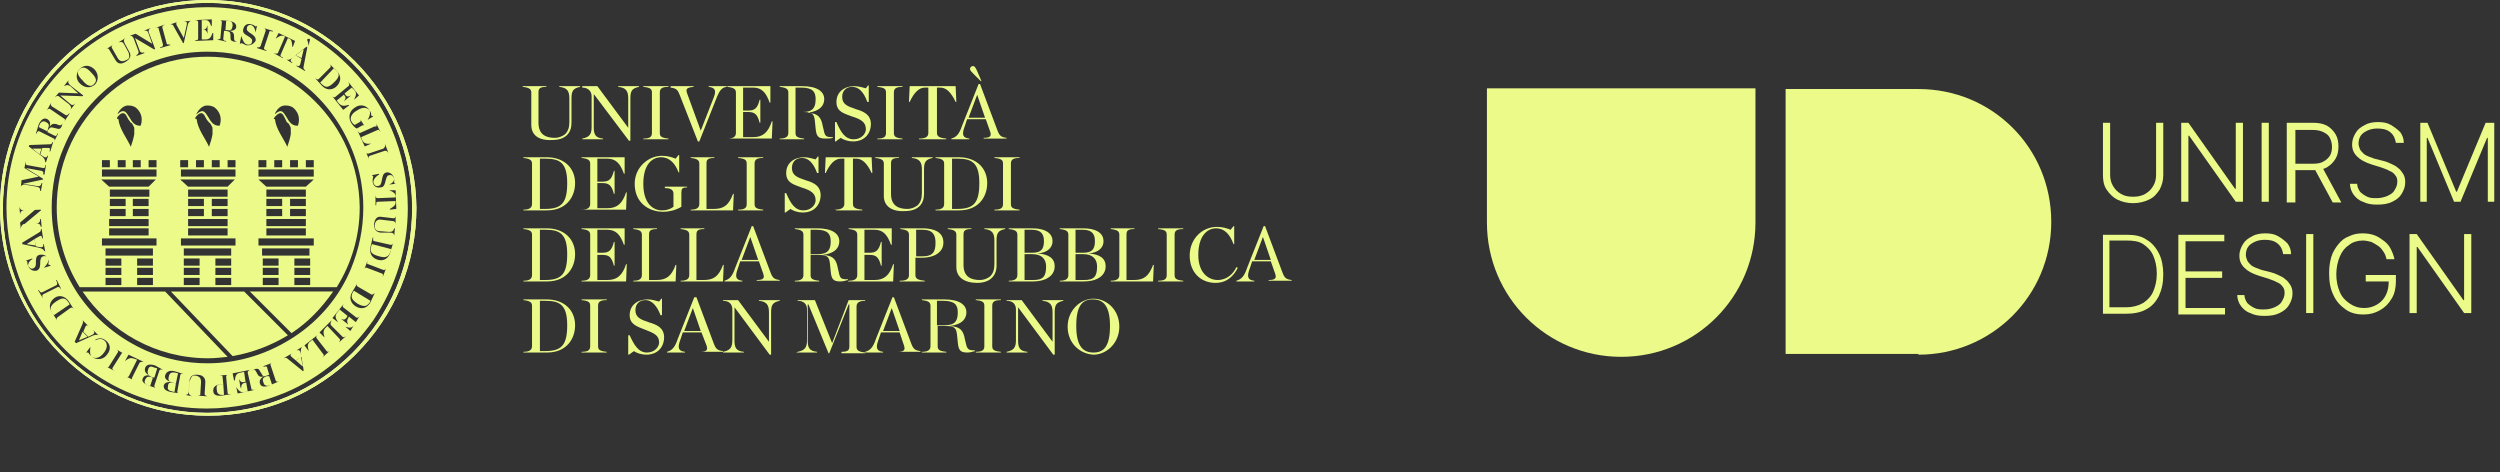 <?xml version="1.0" encoding="utf-8"?>
<!-- Generator: Adobe Illustrator 24.0.0, SVG Export Plug-In . SVG Version: 6.00 Build 0)  -->
<svg version="1.1" id="Layer_1" xmlns="http://www.w3.org/2000/svg" xmlns:xlink="http://www.w3.org/1999/xlink" x="0px" y="0px" viewBox="0 0 348.2 65.8" style="enable-background:new 0 0 348.2 65.8;" xml:space="preserve">
	<rect x="0" y="0" width="348.2" height="65.8" fill="#333333" stroke="none"/>
	<style type="text/css">
		.st0 {
			fill: #ecfa89;
		}

		.st1 {
			fill: none;
		}

		.st2 {
			fill: #FFFFFF;
		}

	</style>
	<g>
		<path class="st0" d="M20.2,52.9c-0.1,0.3-0.1,0.6,0.4,0.8l0.3,0.1l0.4-1.2L21,52.5C20.6,52.4,20.4,52.5,20.2,52.9" />
		<path class="st0" d="M30.8,53.5c-0.6,0-0.7,0.3-0.6,0.8c0,0.4,0.2,0.7,0.7,0.7l0.3,0l-0.1-1.5L30.8,53.5z" />
		<rect class="st1" width="194.4" height="65.8" />
		<polygon class="st0" points="11,47.4 11,47.4 12.2,46.9 11.5,46.2 	" />
		<path class="st0" d="M23.4,53.8c-0.1,0.3,0,0.6,0.5,0.7l0.4,0.1l0.2-1.2l-0.4-0.1C23.6,53.2,23.4,53.4,23.4,53.8" />
		<path class="st0" d="M7.8,42c-0.9,0.6-0.9,1.1-0.5,1.7l0.2,0.2l2.2-1.5l-0.1-0.2C9.1,41.4,8.7,41.4,7.8,42" />
		<path class="st0" d="M23.5,52.5c-0.1,0.4,0,0.7,0.6,0.8l0.4,0.1l0.3-1.4l-0.4-0.1C23.8,51.8,23.6,52,23.5,52.5" />
		<path class="st0" d="M20.6,51.6c-0.1,0.3,0,0.7,0.5,0.9l0.4,0.1l0.4-1.3l-0.4-0.1C20.9,50.9,20.7,51.1,20.6,51.6" />
		<path class="st0" d="M32.4,3.6c0-0.4-0.1-0.7-0.6-0.7l-0.3,0l-0.1,1.3l0.3,0C32.2,4.3,32.3,4.1,32.4,3.6" />
		<path class="st0" d="M13.1,11.7c0.4-0.4,0.4-0.8-0.4-1.6c-0.7-0.8-1.2-0.8-1.6-0.5c-0.4,0.4-0.4,0.8,0.4,1.6
		C12.2,12.1,12.8,12.1,13.1,11.7" />
		<rect class="st1" width="194.4" height="65.8" />
		<polygon class="st0" points="3.7,34 3.7,34 5,34.2 4.8,33.3 	" />
		<polygon class="st0" points="42.3,6.9 42.2,6.9 41.2,7.7 42,8.1 	" />
		<polygon class="st0" points="4.5,20.7 4.5,20.7 5.5,21.5 5.8,20.7 	" />
		<path class="st0" d="M6.7,17.9c0.2-0.5,0.1-0.7-0.3-0.9c-0.3-0.2-0.7-0.1-0.9,0.4l-0.1,0.3l1.2,0.6L6.7,17.9z" />
		<path class="st0" d="M46.6,11.4c0.8-0.8,0.7-1.2,0.1-1.7l-0.2-0.2l-1.9,2l0.2,0.2C45.4,12.3,45.8,12.2,46.6,11.4" />
		<path class="st0" d="M51.7,34.3c-0.2,0.8,0,1.1,1.1,1.4c1,0.3,1.4,0,1.6-0.7l0.1-0.3L51.8,34L51.7,34.3z" />
		<path class="st0" d="M49.2,40.6c-0.4,0.7-0.3,1.1,0.6,1.7c0.9,0.5,1.3,0.4,1.7-0.2l0.1-0.2l-2.3-1.4L49.2,40.6z" />
		<path class="st0" d="M37.1,52.4c-0.5,0.2-0.6,0.4-0.4,0.9c0.1,0.4,0.4,0.5,0.9,0.4l0.3-0.1l-0.4-1.2L37.1,52.4z" />
		<rect class="st1" width="194.4" height="65.8" />
		<polygon class="st0" points="41.2,50.2 42.1,51 42.2,51 41.9,49.7 	" />
		<path class="st0" d="M55.1,31.3L55.1,31.3c0-0.4-0.1-0.4-0.3-0.5l-1.7-0.2c-0.6-0.1-0.9,0.3-0.9,0.8c0,0.2,0,0.4,0.1,0.5
		c0.1,0.2,0.3,0.3,0.6,0.3l1.3,0.1c0.4,0,0.6-0.1,0.7-0.5H55l-0.1,1.1h0c0-0.4-0.2-0.5-0.6-0.5L53,32.4c-0.6-0.1-0.9-0.4-0.9-1.2
		c0.1-0.7,0.4-1.1,1-1l1.7,0.2c0.2,0,0.3-0.1,0.3-0.4l0,0L55.1,31.3z M54.4,35c-0.2,1-1,1.4-1.7,1.2c-0.8-0.2-1.3-0.8-1.1-1.8
		l0.3-1.3l0.1,0c-0.1,0.4,0,0.5,0.2,0.5l2.2,0.5c0.2,0,0.3,0,0.4-0.4l0,0L54.4,35z M53.3,38.6L53.3,38.6c0.1-0.4,0-0.5-0.1-0.5
		l-2.1-0.8c-0.2-0.1-0.3,0-0.4,0.3l0,0l0.5-1.3l0,0c-0.1,0.4-0.1,0.5,0.1,0.5l2.1,0.8c0.2,0,0.3,0,0.4-0.3l0,0L53.3,38.6z
		 M51.6,42.1c-0.5,0.9-1.3,1-2,0.6c-0.7-0.4-1.1-1.2-0.5-2.1l0.7-1.2l0,0c-0.2,0.3-0.1,0.4,0,0.5l1.9,1.1c0.1,0.1,0.3,0,0.5-0.2l0,0
		L51.6,42.1z M48.8,46.1l-0.7-0.6l0,0c0.6,0.2,0.9,0.2,1.2-0.2l0.3-0.4l-1-0.8l-0.1,0.2c-0.2,0.3-0.2,0.5,0,0.9l0,0l-1-0.8l0,0
		c0.4,0.2,0.6,0.1,0.8-0.2l0.1-0.2l-1.1-0.9l-0.3,0.4c-0.4,0.5-0.3,0.8,0.1,1.4l0,0l-0.8-0.6l1.6-2l0,0c-0.2,0.3-0.2,0.4-0.1,0.5
		l1.8,1.4c0.1,0.1,0.3,0.1,0.5-0.2l0,0L48.8,46.1z M47.2,47.7L47.2,47.7c0.2-0.3,0.2-0.4,0.1-0.5l-1.7-1.8l-0.2,0.2
		c-0.4,0.4-0.4,0.7-0.2,1.4l0,0l-0.7-0.7l1.7-1.7l0,0C46,45,46,45.1,46.1,45.3l1.6,1.6c0.1,0.1,0.2,0.1,0.5-0.1l0,0L47.2,47.7z
		 M44.9,49.8L44.9,49.8c0.3-0.3,0.2-0.4,0.1-0.5l-1.5-2l-0.2,0.2c-0.5,0.3-0.5,0.7-0.3,1.4l0,0l-0.6-0.8l1.9-1.5l0,0
		c-0.3,0.2-0.3,0.4-0.2,0.5l1.4,1.8c0.1,0.1,0.2,0.2,0.5-0.1l0,0L44.9,49.8z M42.2,51.7L40.1,50c-0.2-0.2-0.3-0.2-0.6-0.1l0,0
		l1.2-0.7l0,0c-0.3,0.2-0.3,0.3-0.1,0.5l0.6,0.5l0.8-0.5l-0.1-0.4c-0.1-0.5-0.2-0.6-0.6-0.5l0,0l0.8-0.5l0,0
		c-0.2,0.2-0.2,0.4-0.2,0.9l0.4,2.4L42.2,51.7z M37.5,53.7c-0.8,0.3-1.2,0.1-1.3-0.3c-0.1-0.3,0-0.7,0.6-1v0c-0.6,0.2-0.8,0-1-0.4
		l-0.1-0.2c-0.2-0.3-0.2-0.4-0.6-0.2l0,0c0.1-0.1,0.3-0.1,0.4-0.2c0.4-0.1,0.6,0,0.7,0.3l0.2,0.3c0.2,0.4,0.3,0.5,0.8,0.3l0.3-0.1
		l-0.3-1c0-0.2-0.2-0.2-0.5-0.1l0-0.1l1.3-0.5l0,0c-0.3,0.1-0.4,0.2-0.3,0.4l0.7,2.1c0.1,0.2,0.2,0.2,0.5,0.1l0,0L37.5,53.7z
		 M33.1,54.8l-0.2-0.9l0,0c0.3,0.5,0.6,0.8,1.1,0.7l0.5-0.1l-0.2-1.2l-0.2,0c-0.3,0.1-0.5,0.2-0.5,0.7l-0.1,0l-0.2-1.2l0,0
		c0.2,0.4,0.4,0.5,0.7,0.4l0.2,0L34,51.8l-0.5,0.1c-0.6,0.1-0.7,0.4-0.8,1.1l-0.1,0l-0.2-1l2.5-0.5l0,0c-0.3,0.1-0.4,0.2-0.4,0.4
		l0.5,2.2c0,0.2,0.1,0.2,0.5,0.2l0,0L33.1,54.8z M30.9,55.1c-0.9,0.1-1.2-0.2-1.2-0.7c0-0.4,0.2-0.8,1.1-0.9l0.3,0L31,52.5
		c0-0.2-0.1-0.2-0.5-0.2l0,0l1.4-0.1v0c-0.4,0-0.4,0.1-0.4,0.3l0.2,2.2c0,0.2,0.1,0.2,0.5,0.2v0L30.9,55.1z M20.5,48.9
		c-3.9-1.7-7.2-4.4-9.6-7.9c-2.3-3.5-3.7-7.6-3.7-12.1c0-3,0.6-5.9,1.7-8.4c1.6-3.9,4.4-7.2,7.9-9.6s7.6-3.7,12.1-3.7
		c3,0,5.8,0.6,8.5,1.7c3.9,1.6,7.2,4.4,9.5,7.9s3.7,7.6,3.7,12.1c0,3-0.6,5.8-1.7,8.5c-1.6,3.9-4.4,7.2-7.9,9.5
		c-3.5,2.3-7.6,3.7-12.1,3.7C25.9,50.6,23.1,50,20.5,48.9 M28.9,55.2l-1.4-0.1v0c0.4,0,0.4-0.1,0.4-0.2l0.1-1.7
		c0-0.6-0.3-0.8-0.8-0.9c-0.2,0-0.4,0-0.5,0.2c-0.1,0.1-0.2,0.3-0.3,0.7l-0.1,1.3c0,0.4,0.1,0.6,0.5,0.7v0L25.8,55v0
		c0.4,0,0.5-0.2,0.5-0.6l0.1-1.3c0-0.6,0.4-1,1.1-0.9c0.7,0,1.1,0.4,1.1,1l-0.1,1.7C28.5,55,28.6,55.1,28.9,55.2L28.9,55.2z
		 M25.6,52.1c-0.4-0.1-0.5,0-0.5,0.2l-0.4,2.2c0,0.2,0,0.3,0.4,0.3l0,0l-1.3-0.2c-0.9-0.2-1-0.5-1-0.9c0.1-0.3,0.3-0.5,1-0.5v0
		c-0.6-0.2-0.9-0.5-0.8-0.9c0.1-0.4,0.5-0.8,1.3-0.6L25.6,52.1L25.6,52.1z M22.7,51.5c-0.3-0.1-0.5,0-0.5,0.1l-0.7,2.1
		c0,0.2,0,0.3,0.4,0.4l0,0l-1.2-0.4c-0.8-0.3-1-0.7-0.8-1c0.1-0.3,0.4-0.5,1-0.4v0c-0.6-0.2-0.8-0.6-0.7-1s0.5-0.7,1.4-0.4
		L22.7,51.5L22.7,51.5z M19.4,50.6l-1,2c-0.1,0.2,0,0.3,0.3,0.4l0,0l-1.2-0.6l0,0c0.3,0.2,0.4,0.1,0.5-0.1l1.1-2.2L18.8,50
		c-0.5-0.2-0.8-0.2-1.4,0.3l0,0l0.5-0.9l2.1,1l0,0C19.6,50.4,19.5,50.4,19.4,50.6 M16.9,49.3l-1.2,1.9c-0.1,0.1-0.1,0.3,0.3,0.5l0,0
		L14.7,51l0,0c0.3,0.2,0.4,0.2,0.5,0l1.2-1.9c0.1-0.1,0.1-0.3-0.3-0.5l0,0l1.2,0.7l0,0C17.1,49.1,17,49.1,16.9,49.3 M12.8,49.7
		c-0.2-0.2-0.4-0.4-0.5-0.6l-0.3,0l0,0l0.6-0.8l0,0C12.5,49,12.5,49.4,12.8,49.7c0.5,0.3,1.1,0.2,1.7-0.6c0.6-0.8,0.4-1.4,0-1.7
		c-0.4-0.3-0.8-0.2-1.2,0l0-0.1c0.4-0.2,0.9-0.3,1.4,0.1c0.7,0.5,0.8,1.3,0.2,2C14.4,50.1,13.5,50.2,12.8,49.7 M10.4,47.6l1.1-2.5
		c0.1-0.3,0.1-0.4-0.1-0.6l0,0l1,1l0,0c-0.3-0.3-0.4-0.2-0.5,0l-0.3,0.7l0.7,0.7l0.4-0.2c0.5-0.2,0.5-0.4,0.3-0.7l0,0l0.7,0.7l0,0
		c-0.2-0.1-0.5-0.1-0.9,0.1l-2.2,1L10.4,47.6z M10.3,43.1c-0.2-0.3-0.3-0.3-0.5-0.2L8,44.2c-0.1,0.1-0.2,0.2,0,0.5l0,0l-0.7-1.1
		c-0.6-0.8-0.4-1.6,0.3-2.1C8.1,41.1,9,41.1,9.6,42L10.3,43.1L10.3,43.1z M6,41.6L6,41.6l-0.7-1.2l0.1,0c0.2,0.3,0.3,0.4,0.5,0.3
		l2-1C8,39.5,8,39.4,7.8,39l0.1,0l0.6,1.2l-0.1,0C8.3,40,8.2,39.9,8,40l-2,1C5.9,41.1,5.8,41.2,6,41.6 M3.9,37
		c-0.1-0.2-0.1-0.5-0.1-0.6l-0.2-0.1l0,0l0.9-0.3l0,0.1C4.1,36.3,3.9,36.7,3.9,37c0.2,0.3,0.4,0.5,0.7,0.4C5,37.2,5,37,5,36.5
		c0-0.4,0-0.9,0.5-1c0.4-0.1,1,0,1.2,0.6c0.1,0.2,0.1,0.5,0,0.7L7.1,37l0,0l-1,0.3l0,0c0.4-0.4,0.7-0.8,0.6-1.2
		c-0.1-0.4-0.4-0.5-0.7-0.4c-0.3,0.1-0.4,0.4-0.4,0.9c0,0.4,0,0.9-0.5,1.1C4.5,37.8,4.1,37.5,3.9,37 M3.1,34l0-0.2l2.3-1.4
		c0.3-0.2,0.3-0.2,0.3-0.5l0.1,0L6,33.2l-0.1,0c-0.1-0.4-0.2-0.4-0.4-0.3l-0.7,0.4l0.2,1l0.4,0.1c0.5,0.1,0.7,0,0.6-0.4l0.1,0l0.2,1
		l-0.1,0c-0.1-0.2-0.3-0.4-0.8-0.5L3.1,34z M2.9,31.9L2.9,31.9L2.8,31l2.1-1.8l0,0l-1.5,0.1c-0.4,0-0.6,0.2-0.6,0.6h0l-0.1-1.1h0
		c0.1,0.4,0.3,0.5,0.7,0.5l2.3-0.1l0,0.1l-2.4,2v0L5,31.1c0.4,0,0.6-0.1,0.6-0.6h0.1l0.1,1.1H5.7c-0.1-0.4-0.3-0.5-0.7-0.5l-1.7,0.1
		C3.1,31.3,2.9,31.5,2.9,31.9 M3,25.1l2.4-0.5v0l-2-1.2l0.2-0.9l0,0c0,0.4,0,0.5,0.2,0.5l2.2,0.4c0.2,0,0.3,0,0.3-0.4l0.1,0
		l-0.2,1.3H6c0.1-0.4,0-0.4-0.2-0.5l-2.2-0.4l0,0L6,24.9l0,0.1l-2.8,0.6v0l1.9,0.3c0.4,0.1,0.6,0,0.7-0.4l0.1,0l-0.2,1.1l-0.1,0
		c0-0.4-0.1-0.5-0.5-0.6l-1.7-0.3c-0.2,0-0.5,0.1-0.5,0.4l0,0L3,25.1z M4.1,20.2l2.7-0.1c0.3,0,0.4,0,0.5-0.3l0.1,0l-0.4,1.3l-0.1,0
		c0.1-0.4,0.1-0.5-0.2-0.5H5.9l-0.3,0.9l0.3,0.2c0.4,0.3,0.6,0.3,0.7,0l0.1,0l-0.3,0.9l-0.1,0c0-0.3-0.1-0.5-0.4-0.8L4,20.4
		L4.1,20.2z M5.4,17.3c0.4-0.8,0.8-0.9,1.2-0.7c0.3,0.2,0.5,0.5,0.3,1.1l0,0c0.3-0.5,0.6-0.5,1-0.4l0.2,0.1c0.4,0.1,0.4,0.1,0.6-0.2
		l0,0c0,0.1-0.1,0.3-0.1,0.4c-0.2,0.4-0.4,0.4-0.7,0.3l-0.4-0.1c-0.4-0.1-0.5-0.1-0.8,0.3l-0.1,0.3l1,0.5c0.2,0.1,0.3,0,0.4-0.3
		l0.1,0l-0.6,1.2l0,0c0.2-0.3,0.1-0.5,0-0.5l-2-1c-0.2-0.1-0.3,0-0.4,0.3l-0.1,0L5.4,17.3z M7.2,14.2L7.2,14.2
		c-0.2,0.3-0.1,0.5,0,0.6L9.1,16c0.1,0.1,0.3,0.1,0.5-0.2l0.1,0l-0.8,1.2l0,0c0.2-0.3,0.2-0.4,0-0.5L7,15.2
		c-0.1-0.1-0.3-0.1-0.5,0.2l0,0L7.2,14.2z M8.2,12.9l2.7,0.1l0,0L9.8,12c-0.3-0.2-0.5-0.2-0.9,0l0,0l0.7-0.9l0,0
		c-0.2,0.3-0.1,0.5,0.2,0.8l1.8,1.4l-0.1,0.1l-3.1-0.1l0,0l1.3,1.1c0.3,0.3,0.5,0.3,0.8,0l0,0l-0.7,0.9l0,0c0.2-0.3,0.1-0.5-0.2-0.8
		l-1.3-1c-0.2-0.2-0.4-0.2-0.7,0.1l0,0L8.2,12.9z M11.1,9.6C11.7,9,12.5,9,13.2,9.7c0.6,0.7,0.5,1.6,0,2.1c-0.6,0.5-1.4,0.5-2.1-0.2
		C10.5,11,10.6,10.1,11.1,9.6 M15.8,6.2L15.8,6.2c-0.3,0.2-0.3,0.3-0.2,0.5l0.8,1.4c0.3,0.5,0.7,0.5,1.1,0.3C17.8,8.3,17.9,8.2,18,8
		c0-0.2,0-0.4-0.1-0.7l-0.6-1.1c-0.2-0.4-0.4-0.4-0.8-0.3l0,0l1-0.6l0,0c-0.3,0.2-0.3,0.4-0.1,0.8l0.6,1.1c0.3,0.5,0.2,1-0.5,1.4
		c-0.6,0.4-1.1,0.3-1.4-0.2l-0.9-1.5c-0.1-0.2-0.2-0.2-0.5,0l0,0L15.8,6.2z M18.9,4.7l2.3,1.4l0,0l-0.5-1.4
		c-0.1-0.4-0.3-0.5-0.7-0.4l0,0L21,3.9l0,0c-0.3,0.2-0.4,0.4-0.2,0.8l0.8,2.1l-0.1,0.1l-2.7-1.6l0,0l0.6,1.6
		c0.1,0.4,0.3,0.5,0.7,0.4l0,0.1l-1.1,0.4l0-0.1c0.3-0.2,0.4-0.4,0.2-0.8l-0.6-1.6c-0.1-0.2-0.3-0.4-0.6-0.3l0,0L18.9,4.7z M23,3.4
		L23,3.4c-0.4,0.2-0.4,0.3-0.4,0.4l0.6,2.2c0,0.2,0.1,0.2,0.5,0.2l0,0.1l-1.4,0.4l0-0.1c0.4-0.1,0.4-0.2,0.4-0.4l-0.6-2.2
		c0-0.2-0.2-0.2-0.5-0.1l0,0L23,3.4z M24.9,3L24.9,3c-0.4,0.1-0.4,0.2-0.3,0.5l1,1.8h0L26,3.5c0.1-0.4,0-0.5-0.4-0.5l0,0l1-0.1l0,0
		c-0.3,0.1-0.4,0.3-0.5,0.8l-0.5,2.3l-0.1,0l-1.3-2.3c-0.1-0.3-0.2-0.3-0.5-0.3v0L24.9,3z M29.5,2.7l0,0.9l-0.1,0
		C29.2,3,29,2.8,28.6,2.8l-0.5,0l0,1.3l0.2,0c0.3,0,0.5-0.1,0.6-0.6h0l0,1.2h0c-0.1-0.4-0.3-0.6-0.6-0.6h-0.2l0,1.4l0.5,0
		c0.6,0,0.8-0.3,1-0.9h0.1v1l-2.5,0.1V5.6c0.4,0,0.4-0.1,0.4-0.3l0-2.2c0-0.2-0.1-0.3-0.5-0.3v0L29.5,2.7z M30.2,5.5
		c0.4,0,0.5-0.1,0.5-0.2l0.2-2.2c0-0.2-0.1-0.3-0.4-0.3v0l1.3,0.1c0.8,0.1,1.1,0.4,1.1,0.8c0,0.4-0.3,0.6-1,0.6v0
		c0.6,0.1,0.7,0.4,0.7,0.8v0.2c0,0.4,0.1,0.4,0.4,0.5v0c-0.1,0-0.3,0-0.4,0c-0.4-0.1-0.5-0.2-0.5-0.6V4.9c0-0.4-0.1-0.5-0.6-0.6
		l-0.3,0l-0.1,1.1c0,0.2,0.1,0.3,0.4,0.3l0,0.1L30.2,5.5L30.2,5.5z M33.6,5L33.6,5c0.2,0.6,0.4,1.1,0.8,1.2c0.4,0.1,0.7-0.1,0.7-0.4
		C35.2,5.5,35,5.3,34.5,5c-0.4-0.2-0.8-0.5-0.6-1C34,3.5,34.5,3.2,35,3.4c0.2,0,0.5,0.2,0.6,0.3l0.2-0.1l0,0l-0.2,0.9l0,0
		c-0.1-0.6-0.3-0.9-0.6-1c-0.3-0.1-0.6,0.1-0.6,0.4c-0.1,0.3,0.1,0.5,0.6,0.8c0.3,0.2,0.7,0.5,0.6,1C35.4,6,35,6.4,34.3,6.3
		c-0.2-0.1-0.5-0.2-0.6-0.3l-0.3,0.1l0,0L33.6,5z M36.3,6.4L37,4.3c0-0.2,0-0.3-0.3-0.4l0,0L38,4.3l0,0.1c-0.4-0.1-0.5-0.1-0.5,0.1
		l-0.7,2.1c-0.1,0.2,0,0.3,0.3,0.4l0,0.1l-1.3-0.4l0-0.1C36.1,6.6,36.2,6.6,36.3,6.4 M38.1,7.4c0.3,0.1,0.5,0.1,0.6,0l1-2.3L39.5,5
		c-0.3-0.1-0.6,0-1.1,0.4l0,0l0.4-0.8l2.3,1.1l-0.3,0.8l-0.1,0c0-0.6-0.1-1-0.4-1.1l-0.2-0.1l-1,2.3c-0.1,0.2,0,0.3,0.3,0.4l0,0.1
		L38.1,7.4L38.1,7.4z M42.8,6.6l-0.5,2.6c-0.1,0.3,0,0.4,0.2,0.6l0,0.1l-1.2-0.7l0-0.1c0.3,0.2,0.4,0.1,0.5-0.1L42,8.2l-0.8-0.5
		L40.8,8c-0.4,0.3-0.4,0.5-0.1,0.7l0,0.1l-0.8-0.5l0,0c0.3,0.1,0.5,0,0.9-0.3l1.9-1.5L42.8,6.6z M42.8,5.5c0-0.1,0.2-0.1,0.3-0.1
		c0.1,0.1,0.1,0.2,0,0.4L43,6.4l0,0l-0.1-0.5C42.8,5.7,42.8,5.6,42.8,5.5 M43.9,10.9c0.3,0.2,0.4,0.2,0.5,0.1L46,9.4
		c0.1-0.1,0.1-0.3-0.1-0.5l0,0l0.9,0.9c0.8,0.7,0.7,1.5,0.2,2.1c-0.5,0.6-1.4,0.8-2.1,0.1L43.9,10.9L43.9,10.9z M48.5,11.4l1.5,1.9
		l-0.7,0.6l0,0c0.3-0.6,0.4-0.9,0.1-1.3L49,12.2l-1,0.8l0.1,0.2c0.2,0.3,0.4,0.3,0.8,0.1l0,0l-1,0.8l0,0c0.3-0.4,0.3-0.6,0-0.9
		L48,13.1l-1.1,0.9l0.3,0.4c0.4,0.4,0.7,0.4,1.4,0.2l0,0.1l-0.8,0.6l-1.6-2l0,0c0.2,0.3,0.4,0.3,0.5,0.2l1.7-1.4
		C48.7,11.9,48.7,11.8,48.5,11.4L48.5,11.4z M51.5,15.4c0.2,0.3,0.2,0.5,0.2,0.7l0.3,0.1l0,0l-0.8,0.5l0,0
		C51.5,16.2,51.6,15.8,51.5,15.4c-0.3-0.4-0.9-0.6-1.8,0c-0.9,0.5-1,1.2-0.7,1.6c0.1,0.2,0.3,0.3,0.4,0.4l0.7-0.4
		c0.2-0.1,0.2-0.2,0-0.5l0,0l0.7,1.1l0,0c-0.1-0.2-0.2-0.2-0.4-0.1l-0.7,0.4c-0.3-0.1-0.6-0.5-0.8-0.8c-0.4-0.7-0.3-1.6,0.5-2.1
		C50.2,14.4,51.1,14.7,51.5,15.4 M52.4,17.2L52.4,17.2l0.6,1.2l0,0c-0.2-0.3-0.3-0.4-0.4-0.3l-2.3,1l0.1,0.3
		c0.2,0.5,0.5,0.7,1.3,0.6l0,0l-0.9,0.4l-1-2.2l0,0c0.2,0.3,0.3,0.4,0.4,0.3l2-0.9C52.5,17.7,52.5,17.5,52.4,17.2 M53.6,20L53.6,20
		l0.5,1.3l0,0C53.9,21,53.8,21,53.6,21l-2.1,0.7c-0.2,0.1-0.2,0.2-0.1,0.5l0,0L50.9,21l0,0c0.1,0.4,0.2,0.4,0.4,0.4l2.1-0.7
		C53.6,20.5,53.7,20.4,53.6,20 M54.9,24.9c0,0.2,0,0.5,0,0.6l0.2,0.1l0,0l-0.9,0.1l0,0C54.7,25.5,54.9,25.2,54.9,24.9
		c-0.1-0.3-0.3-0.6-0.7-0.5c-0.3,0-0.4,0.4-0.5,0.8c-0.1,0.4-0.2,0.9-0.7,0.9c-0.5,0.1-1-0.1-1.1-0.8c0-0.2,0-0.5,0.1-0.7l-0.2-0.2
		l0,0l1-0.2l0,0.1C52.3,24.6,52,25,52,25.4c0.1,0.4,0.4,0.6,0.6,0.5c0.4,0,0.5-0.3,0.6-0.9c0.1-0.4,0.1-0.9,0.7-1
		C54.4,24,54.8,24.4,54.9,24.9 M55.2,29.1l-0.9,0.1v-0.1c0.5-0.3,0.8-0.5,0.8-0.9l0-0.2l-2.5,0.1c-0.2,0-0.2,0.1-0.2,0.5h-0.1l0-1.5
		h0c0,0.4,0.1,0.5,0.3,0.5l2.5-0.1l0-0.2c0-0.3-0.3-0.6-0.9-0.8v0l0.9,0L55.2,29.1z M54.6,18.1c-2.1-5-5.7-9.3-10.1-12.3
		c-4.5-3-9.8-4.8-15.6-4.8c-3.8,0-7.5,0.8-10.9,2.2c-5,2.1-9.3,5.7-12.3,10.1c-3,4.4-4.8,9.8-4.8,15.6c0,3.8,0.8,7.5,2.2,10.9
		c2.1,5,5.6,9.3,10.1,12.3c4.4,3,9.8,4.8,15.6,4.8h0c3.8,0,7.5-0.8,10.9-2.2c5-2.1,9.2-5.7,12.3-10.1c3-4.5,4.8-9.8,4.8-15.6
		C56.8,25.1,56,21.4,54.6,18.1" />
		<path class="st2" d="M28.9,57.5c-15.7,0-28.5-12.8-28.5-28.5S13.2,0.4,28.9,0.4c15.7,0,28.5,12.8,28.5,28.5
		C57.5,44.7,44.7,57.5,28.9,57.5 M49.4,8.5C43.9,3,36.7,0,28.9,0s-15,3-20.5,8.5C3,13.9,0,21.2,0,28.9s3,15,8.5,20.5
		s12.7,8.5,20.5,8.5c7.7,0,15-3,20.5-8.5s8.5-12.7,8.5-20.5C57.9,21.2,54.8,13.9,49.4,8.5" />
		<path class="st0" d="M28.9,57.5c-15.7,0-28.5-12.8-28.5-28.5S13.2,0.4,28.9,0.4c15.7,0,28.5,12.8,28.5,28.5
		C57.5,44.7,44.7,57.5,28.9,57.5 M49.4,8.5C43.9,3,36.7,0,28.9,0s-15,3-20.5,8.5C3,13.9,0,21.2,0,28.9s3,15,8.5,20.5
		s12.7,8.5,20.5,8.5c7.7,0,15-3,20.5-8.5s8.5-12.7,8.5-20.5C57.9,21.2,54.8,13.9,49.4,8.5" />
		<path class="st0" d="M43.7,23.3h-1.1v-1h1.1V23.3z M43.7,24.6H36v-1h7.7V24.6z M42.6,26h-5.5L36,25h7.7L42.6,26z M42.6,32.8h-5.5
		v-1h5.5V32.8z M42.6,31.5h-5.5v-1h5.5V31.5z M39.3,30.1h-2.2v-1h2.2V30.1z M39.3,28.7h-2.2v-1h2.2V28.7z M37.1,26.4h5.5v1h-5.5
		V26.4z M42.6,30.1h-2.2v-1h2.2V30.1z M40.4,27.7h2.2v1h-2.2V27.7z M43.7,34.2H36v-1h7.7V34.2z M43.1,35.6h-6.6v-1h6.6V35.6z
		 M43.1,37H41v-1h2.2V37z M43.1,38.3H41v-1h2.2V38.3z M43.1,39.7H41v-1h2.2V39.7z M38.8,37h-2.2v-1h2.2V37z M38.8,38.3h-2.2v-1h2.2
		V38.3z M38.8,39.7h-2.2v-1h2.2V39.7z M32.8,23.3h-1.1v-1h1.1V23.3z M32.8,24.6h-7.6v-1h7.6V24.6z M31.7,26h-5.5l-1.1-1h7.6L31.7,26
		z M31.7,32.8h-5.5v-1h5.5V32.8z M31.7,31.5h-5.5v-1h5.5V31.5z M28.4,30.1h-2.2v-1h2.2V30.1z M28.4,28.7h-2.2v-1h2.2V28.7z
		 M26.2,26.4h5.5v1h-5.5V26.4z M31.7,30.1h-2.2v-1h2.2V30.1z M29.5,27.7h2.2v1h-2.2V27.7z M32.8,34.2h-7.6v-1h7.6V34.2z M32.2,35.6
		h-6.6v-1h6.6V35.6z M32.2,37H30v-1h2.2V37z M32.2,38.3H30v-1h2.2V38.3z M32.2,39.7H30v-1h2.2V39.7z M27.8,37h-2.2v-1h2.2V37z
		 M27.8,38.3h-2.2v-1h2.2V38.3z M27.8,39.7h-2.2v-1h2.2V39.7z M21.8,23.3h-1.1v-1h1.1V23.3z M21.8,24.6h-7.6v-1h7.6V24.6z M20.7,26
		h-5.5l-1.1-1h7.6L20.7,26z M20.7,32.8h-5.5v-1h5.5V32.8z M20.7,31.5h-5.5v-1h5.5V31.5z M17.5,30.1h-2.2v-1h2.2V30.1z M17.5,28.7
		h-2.2v-1h2.2V28.7z M15.3,26.4h5.5v1h-5.5V26.4z M20.7,30.1h-2.2v-1h2.2V30.1z M18.5,27.7h2.2v1h-2.2V27.7z M21.8,34.2h-7.6v-1h7.6
		V34.2z M21.3,35.6h-6.6v-1h6.6V35.6z M21.3,37h-2.2v-1h2.2V37z M21.3,38.3h-2.2v-1h2.2V38.3z M21.3,39.7h-2.2v-1h2.2V39.7z
		 M16.9,37h-2.2v-1h2.2V37z M16.9,38.3h-2.2v-1h2.2V38.3z M16.9,39.7h-2.2v-1h2.2V39.7z M14.2,22.3h1.1v1h-1.1V22.3z M17.5,23.3
		h-1.1v-1h1.1V23.3z M16.3,16.4c0.1-0.2,0.6-0.8,1-0.6c0.2,0.1,0.3,0.3,0.4,0.5c0.1,0.2,0.2,0.4,0.4,0.6c0,0.1,0.1,0.2,0.2,0.2
		c0.2,0.2,0.3,0.5,0.4,0.7c0,0.3,0,0.6,0,0.9c-0.1,0.6-0.3,1.2-0.5,1.8c0,0,0,0,0,0c0,0,0-0.1,0-0.1c-0.5-1.1-1.6-2.5-1.7-3.8
		C16.3,16.6,16.3,16.5,16.3,16.4 M19.6,23.3h-1.1v-1h1.1V23.3z M16.4,15.8c0.3-0.6,0.9-1.2,1.6-1.1c0.3,0,0.6,0.1,0.8,0.2
		c0.7,0.5,1.2,1.4,0.8,2.6c-0.9,0.1-1.3-0.7-1.6-1.2l0,0c-0.2-0.3-0.4-0.7-0.7-0.8c-0.4-0.1-0.7,0.2-0.9,0.4
		C16.4,15.9,16.4,15.9,16.4,15.8 M25.1,22.3h1.1v1h-1.1V22.3z M28.4,23.3h-1.1v-1h1.1V23.3z M27.2,16.4c0.1-0.2,0.6-0.8,1-0.6
		c0.2,0.1,0.3,0.3,0.4,0.5c0.1,0.2,0.2,0.4,0.4,0.6c0.1,0.1,0.1,0.2,0.2,0.2c0.2,0.2,0.3,0.5,0.4,0.7c0,0.3,0,0.6,0,0.9
		c-0.1,0.6-0.3,1.2-0.5,1.8h0c0,0,0,0,0,0c0,0,0-0.1,0-0.1c-0.5-1.1-1.6-2.5-1.7-3.8C27.2,16.6,27.2,16.5,27.2,16.4 M30.6,23.3h-1.1
		v-1h1.1V23.3z M27.4,15.8c0.3-0.6,0.9-1.2,1.6-1.1c0.3,0,0.6,0.1,0.8,0.2c0.7,0.5,1.2,1.4,0.8,2.6c-0.9,0.1-1.3-0.7-1.6-1.2l0,0
		c-0.2-0.3-0.4-0.7-0.7-0.8c-0.3-0.1-0.7,0.2-0.9,0.4C27.3,15.9,27.3,15.9,27.4,15.8 M36,22.3h1.1v1H36V22.3z M39.3,23.3h-1.1v-1
		h1.1V23.3z M38.2,16.4c0.1-0.2,0.7-0.8,1-0.6c0.2,0.1,0.3,0.3,0.4,0.5c0.1,0.2,0.2,0.4,0.3,0.6c0,0.1,0.1,0.2,0.2,0.2
		c0.2,0.2,0.3,0.5,0.4,0.7c0,0.3,0,0.6,0,0.9c-0.1,0.6-0.3,1.2-0.5,1.8h0c0,0,0,0,0,0c0,0,0-0.1,0-0.1c-0.5-1.1-1.6-2.5-1.7-3.8
		C38.1,16.6,38.1,16.5,38.2,16.4 M41.5,23.3h-1.1v-1h1.1V23.3z M38.3,15.8c0.3-0.6,0.8-1.2,1.6-1.1c0.3,0,0.6,0.1,0.8,0.2
		c0.7,0.5,1.2,1.4,0.8,2.6c-0.9,0.1-1.3-0.7-1.6-1.2l0,0c-0.2-0.3-0.4-0.7-0.7-0.8c-0.3-0.1-0.7,0.2-0.9,0.4
		C38.3,15.9,38.3,15.9,38.3,15.8 M28.9,7.9c-11.6,0-21,9.4-21,21c0,4.1,1.2,7.9,3.2,11.1h35.8c2-3.2,3.2-7,3.2-11.1
		C50,17.3,40.5,7.9,28.9,7.9 M11.5,40.6c3.8,5.6,10.2,9.3,17.5,9.3c0.9,0,1.8-0.1,2.7-0.2l-8.7-9.1C22.9,40.6,11.5,40.6,11.5,40.6z
		 M40.6,46.4c2.3-1.5,4.2-3.5,5.8-5.8H34.8L40.6,46.4z M23.8,40.6l8.6,9c2.8-0.5,5.4-1.5,7.7-2.9l-6.1-6.1H23.8z" />
		<rect class="st1" width="194.4" height="65.8" />
		<g>
			<path class="st0" d="M74,17.4v-4.5c0-0.5-0.3-0.7-1.2-0.8V12h3.3v0.1c-1,0-1.1,0.3-1.1,0.8v4.2c0,1.7,1.1,2.1,2.3,2.1
			c0.5,0,1-0.2,1.4-0.5c0.4-0.4,0.6-0.9,0.6-1.7v-3.3c0-1-0.3-1.5-1.4-1.6V12h2.9v0.1c-1,0.2-1.2,0.6-1.2,1.6v3.4
			c0,1.4-0.8,2.4-2.7,2.4C75,19.6,74,18.8,74,17.4z" />
			<path class="st0" d="M82.7,13.1L82.7,13.1l0,4.6c0,1,0.2,1.5,1.3,1.6v0.1h-2.9v-0.1c1-0.2,1.3-0.6,1.3-1.6v-4.3
			c0-0.6-0.4-1.2-1.3-1.2V12h2.1l4.3,5.8h0v-4.1c0-1-0.3-1.5-1.4-1.6V12h2.9v0.1c-1,0.2-1.2,0.6-1.2,1.6v5.9h-0.2L82.7,13.1z" />
			<path class="st0" d="M89.6,19.3c1,0,1.2-0.3,1.2-0.8v-5.6c0-0.5-0.2-0.7-1.2-0.8V12h3.5v0.1c-1,0-1.2,0.3-1.2,0.8v5.6
			c0,0.5,0.2,0.7,1.2,0.8v0.1h-3.5V19.3z" />
			<path class="st0" d="M94.7,13.3c-0.3-0.8-0.5-1-1.3-1.1V12h3.2v0.1c-1,0.1-1.1,0.3-0.9,0.9l1.9,5.2h0l1.8-4.6
			c0.4-1,0.2-1.4-0.7-1.5V12h2.5v0.1c-0.7,0.1-1,0.5-1.5,1.8l-2.3,5.8h-0.2L94.7,13.3z" />
			<path class="st0" d="M101.3,19.3c0.9,0,1.2-0.3,1.2-0.8v-5.6c0-0.5-0.3-0.7-1.2-0.8V12h6l0,2.3l-0.1,0c-0.5-1.4-1.1-2.1-2.3-2.1
			h-1.4v3.2h0.7c0.9,0,1.3-0.3,1.6-1.5h0.1v3.2h-0.1c-0.3-1.2-0.7-1.5-1.6-1.5h-0.7v3.5h1.4c1.4,0,2.1-0.7,2.6-2.2l0.1,0l-0.1,2.4
			h-6.3L101.3,19.3L101.3,19.3z" />
			<path class="st0" d="M110.8,18.5c0,0.5,0.2,0.7,1.2,0.8v0.1h-3.4v-0.1c0.9,0,1.2-0.3,1.2-0.8v-5.6c0-0.5-0.3-0.7-1.2-0.8V12h3.1
			c2.2,0,3.1,0.8,3.1,1.8c0,0.9-0.6,1.7-2.3,1.9v0c1.6,0.1,1.9,0.8,2.1,1.9l0.1,0.4c0.2,1,0.3,1.1,1.3,1.1v0.1
			c-0.3,0.1-0.7,0.1-1.1,0.1c-1,0-1.2-0.4-1.3-1.4l-0.1-1c-0.1-1.1-0.4-1.3-1.7-1.3h-1L110.8,18.5L110.8,18.5z M111.8,15.6
			c1.5,0,1.8-0.7,1.8-1.8c0-1-0.4-1.6-2-1.6h-0.8v3.4C110.8,15.6,111.8,15.6,111.8,15.6z" />
			<path class="st0" d="M116.3,17h0.2c0.6,1.4,1.2,2.4,2.4,2.4c1.1,0,1.7-0.8,1.7-1.4c0-1-0.7-1.4-2-1.8c-1-0.4-2.1-0.6-2.1-2
			c0-1.4,1.1-2.2,2.5-2.2c0.6,0,1.2,0.2,1.6,0.3l0.3-0.4h0.1v2.3h-0.2c-0.5-1.4-1.2-2.1-2.1-2.1c-0.8,0-1.4,0.5-1.4,1.4
			c0,1,0.7,1.3,1.9,1.7c1,0.3,2.1,0.7,2.1,2.1c0,1.1-0.7,2.4-2.5,2.4c-0.6,0-1.3-0.2-1.7-0.5l-0.7,0.5h-0.1L116.3,17L116.3,17z" />
			<path class="st0" d="M122.2,19.3c1,0,1.2-0.3,1.2-0.8v-5.6c0-0.5-0.2-0.7-1.2-0.8V12h3.5v0.1c-1,0-1.2,0.3-1.2,0.8v5.6
			c0,0.5,0.2,0.7,1.2,0.8v0.1h-3.5V19.3z" />
			<path class="st0" d="M128,19.3c1,0,1.3-0.3,1.3-0.8v-6.3h-0.5c-0.8,0-1.5,0.7-2.1,2l-0.1,0l0.1-2.2h6.4l0.1,2.2l-0.1,0
			c-0.6-1.3-1.3-2-2.1-2h-0.5v6.3c0,0.5,0.3,0.7,1.3,0.8v0.1H128L128,19.3L128,19.3z" />
			<path class="st0" d="M137.3,16.6h-2.6l-0.3,0.9c-0.5,1.3-0.3,1.7,0.6,1.8v0.1h-2.5v-0.1c0.7-0.2,1.1-0.6,1.5-1.8l2.3-5.8h0.2
			l2.4,6.4c0.3,0.8,0.5,1,1.3,1.1v0.1H137v-0.1c1,0,1.1-0.3,0.9-0.9L137.3,16.6z M137.2,16.4l-1.1-3.2h0l-1.2,3.2H137.2z
			 M135.6,10.3c-0.3-0.3-0.5-0.5-0.5-0.7c0-0.2,0.2-0.4,0.4-0.4c0.3,0,0.4,0.3,0.6,0.7l0.6,1.4h-0.1L135.6,10.3z" />
		</g>
		<g>
			<path class="st0" d="M72.9,29.2c0.9,0,1.2-0.3,1.2-0.8v-5.6c0-0.5-0.3-0.7-1.2-0.8v-0.1h3.2c2.6,0,4,1.6,4,3.6
			c0,1.9-1.2,3.8-3.9,3.8h-3.3V29.2z M75.9,29.1c2.3,0,3.1-0.8,3.1-3.6c0-2.8-1-3.4-3-3.4h-0.8v7H75.9z" />
			<path class="st0" d="M81,29.2c0.9,0,1.2-0.3,1.2-0.8v-5.6c0-0.5-0.3-0.7-1.2-0.8v-0.1h6l0,2.3l-0.1,0c-0.5-1.4-1.1-2.1-2.3-2.1
			h-1.4v3.2h0.7c0.9,0,1.3-0.3,1.6-1.5h0.1V27h-0.1c-0.3-1.2-0.7-1.5-1.6-1.5h-0.7v3.5h1.4c1.4,0,2.1-0.7,2.6-2.2l0.1,0l-0.1,2.4H81
			L81,29.2L81,29.2z" />
			<path class="st0" d="M88.4,25.6c0-2.3,1.9-3.9,3.8-3.9c0.8,0,1.4,0.2,1.9,0.4l0.4-0.5h0.1V24h-0.1c-0.5-1.4-1.4-2.1-2.4-2.1
			c-1.2,0-2.5,0.9-2.5,3.7c0,2.8,1.4,3.7,2.6,3.7c0.7,0,1.2-0.2,1.6-0.5V27c0-0.5-0.3-0.8-1.2-0.8V26h3.1v0.1
			c-0.7,0-0.8,0.2-0.8,0.8v1.9c-0.8,0.5-1.8,0.7-2.5,0.7C90.3,29.5,88.4,28.2,88.4,25.6z" />
			<path class="st0" d="M96.2,29.2c0.9,0,1.2-0.3,1.2-0.8v-5.6c0-0.5-0.3-0.7-1.2-0.8v-0.1h3.3V22c-1,0-1.1,0.3-1.1,0.8v6.3h1
			c1.4,0,2.1-0.5,2.7-2.1l0.1,0l-0.1,2.3h-5.9V29.2z" />
			<path class="st0" d="M102.8,29.2c1,0,1.2-0.3,1.2-0.8v-5.6c0-0.5-0.2-0.7-1.2-0.8v-0.1h3.5V22c-1,0-1.2,0.3-1.2,0.8v5.6
			c0,0.5,0.2,0.7,1.2,0.8v0.1h-3.5V29.2z" />
			<path class="st0" d="M109.3,26.9h0.2c0.6,1.4,1.2,2.4,2.4,2.4c1.1,0,1.7-0.8,1.7-1.4c0-1-0.7-1.4-2-1.8c-1-0.4-2.1-0.6-2.1-2
			c0-1.4,1.1-2.2,2.5-2.2c0.6,0,1.2,0.2,1.6,0.3l0.3-0.4h0.1v2.3h-0.2c-0.5-1.4-1.2-2.1-2.1-2.1c-0.8,0-1.4,0.5-1.4,1.4
			c0,1,0.7,1.3,1.9,1.7c1,0.3,2.1,0.7,2.1,2.1c0,1.1-0.7,2.4-2.5,2.4c-0.6,0-1.3-0.2-1.7-0.5l-0.7,0.5h-0.1L109.3,26.9L109.3,26.9z" />
			<path class="st0" d="M116.3,29.2c0.9,0,1.3-0.3,1.3-0.8v-6.3h-0.5c-0.8,0-1.5,0.7-2.1,2l-0.1,0l0.1-2.2h6.4l0.1,2.2l-0.1,0
			c-0.6-1.3-1.3-2-2.1-2h-0.5v6.3c0,0.5,0.3,0.7,1.3,0.8v0.1h-3.6L116.3,29.2L116.3,29.2z" />
			<path class="st0" d="M123.1,27.3v-4.5c0-0.5-0.3-0.7-1.2-0.8v-0.1h3.3V22c-1,0-1.1,0.3-1.1,0.8V27c0,1.7,1.1,2.1,2.3,2.1
			c0.5,0,1-0.2,1.4-0.5c0.4-0.4,0.6-0.9,0.6-1.7v-3.3c0-1-0.3-1.5-1.4-1.6v-0.1h2.9v0.1c-1,0.2-1.2,0.6-1.2,1.6v3.4
			c0,1.4-0.8,2.4-2.7,2.4C124.2,29.5,123.1,28.7,123.1,27.3z" />
			<path class="st0" d="M130.3,29.2c0.9,0,1.2-0.3,1.2-0.8v-5.6c0-0.5-0.3-0.7-1.2-0.8v-0.1h3.2c2.6,0,4,1.6,4,3.6
			c0,1.9-1.2,3.8-3.9,3.8h-3.3L130.3,29.2L130.3,29.2z M133.3,29.1c2.3,0,3.1-0.8,3.1-3.6c0-2.8-1-3.4-3-3.4h-0.8v7H133.3z" />
			<path class="st0" d="M138.5,29.2c1,0,1.2-0.3,1.2-0.8v-5.6c0-0.5-0.2-0.7-1.2-0.8v-0.1h3.5V22c-1,0-1.2,0.3-1.2,0.8v5.6
			c0,0.5,0.2,0.7,1.2,0.8v0.1h-3.5V29.2z" />
		</g>
		<g>
			<path class="st0" d="M72.9,39.1c0.9,0,1.2-0.3,1.2-0.8v-5.6c0-0.5-0.3-0.7-1.2-0.8v-0.1h3.2c2.6,0,4,1.6,4,3.6
			c0,1.9-1.2,3.8-3.9,3.8h-3.3V39.1z M75.9,39c2.3,0,3.1-0.8,3.1-3.6c0-2.8-1-3.4-3-3.4h-0.8v7H75.9z" />
			<path class="st0" d="M81,39.1c0.9,0,1.2-0.3,1.2-0.8v-5.6c0-0.5-0.3-0.7-1.2-0.8v-0.1h6l0,2.3l-0.1,0c-0.5-1.4-1.1-2.1-2.3-2.1
			h-1.4v3.2h0.7c0.9,0,1.3-0.3,1.6-1.5h0.1V37h-0.1c-0.3-1.2-0.7-1.5-1.6-1.5h-0.7V39h1.4c1.4,0,2.1-0.7,2.6-2.2l0.1,0l-0.1,2.4H81
			L81,39.1L81,39.1z" />
			<path class="st0" d="M88.2,39.1c0.9,0,1.2-0.3,1.2-0.8v-5.6c0-0.5-0.3-0.7-1.2-0.8v-0.1h3.3v0.1c-1,0-1.1,0.3-1.1,0.8V39h1
			c1.4,0,2.1-0.5,2.7-2.1l0.1,0l-0.1,2.3h-5.9V39.1z" />
			<path class="st0" d="M94.8,39.1c0.9,0,1.2-0.3,1.2-0.8v-5.6c0-0.5-0.3-0.7-1.2-0.8v-0.1h3.3v0.1c-1,0-1.1,0.3-1.1,0.8V39h1
			c1.4,0,2.1-0.5,2.7-2.1l0.1,0l-0.1,2.3h-5.9V39.1z" />
			<path class="st0" d="M105.7,36.4h-2.6l-0.3,0.9c-0.5,1.3-0.3,1.7,0.6,1.8v0.1h-2.5v-0.1c0.7-0.2,1.1-0.6,1.5-1.8l2.3-5.8h0.2
			l2.4,6.4c0.3,0.8,0.5,1,1.3,1.1v0.1h-3.2v-0.1c1,0,1.1-0.3,0.9-0.9L105.7,36.4z M105.6,36.2l-1.1-3.2h0l-1.2,3.2H105.6z" />
			<path class="st0" d="M112.9,38.3c0,0.5,0.2,0.7,1.2,0.8v0.1h-3.4v-0.1c0.9,0,1.2-0.3,1.2-0.8v-5.6c0-0.5-0.3-0.7-1.2-0.8v-0.1h3.1
			c2.2,0,3.1,0.8,3.1,1.8c0,0.9-0.6,1.7-2.3,1.9v0c1.6,0.1,1.9,0.8,2.1,1.9l0.1,0.4c0.2,1,0.3,1.1,1.3,1.1v0.1
			c-0.3,0.1-0.7,0.2-1.1,0.2c-1,0-1.2-0.4-1.3-1.4l-0.1-1c-0.1-1.1-0.4-1.3-1.7-1.3h-1L112.9,38.3L112.9,38.3z M113.9,35.4
			c1.5,0,1.8-0.7,1.8-1.8c0-1-0.4-1.6-2-1.6h-0.8v3.4H113.9z" />
			<path class="st0" d="M118.2,39.1c0.9,0,1.2-0.3,1.2-0.8v-5.6c0-0.5-0.3-0.7-1.2-0.8v-0.1h6l0,2.3l-0.1,0c-0.5-1.4-1.1-2.1-2.3-2.1
			h-1.4v3.2h0.7c0.9,0,1.3-0.3,1.6-1.5h0.1V37h-0.1c-0.3-1.2-0.7-1.5-1.6-1.5h-0.7V39h1.4c1.4,0,2.1-0.7,2.6-2.2l0.1,0l-0.1,2.4
			h-6.3L118.2,39.1L118.2,39.1z" />
			<path class="st0" d="M125.4,39.1c0.9,0,1.2-0.3,1.2-0.8v-5.6c0-0.5-0.3-0.7-1.2-0.8v-0.1h3c2.3,0,3,0.9,3,2c0,1-0.8,2.1-3.1,2.1
			h-0.8v2.4c0,0.5,0.3,0.7,1.3,0.8v0.1h-3.5V39.1z M128.5,35.7c1.5,0,1.8-0.7,1.8-1.9c0-1-0.3-1.8-1.8-1.8h-0.9v3.7H128.5z" />
			<path class="st0" d="M133.2,37.2v-4.5c0-0.5-0.3-0.7-1.2-0.8v-0.1h3.3v0.1c-1,0-1.1,0.3-1.1,0.8v4.2c0,1.7,1.1,2.1,2.3,2.1
			c0.5,0,1-0.2,1.4-0.5c0.4-0.4,0.6-0.9,0.6-1.7v-3.3c0-1-0.3-1.5-1.4-1.6v-0.1h2.9v0.1c-1,0.2-1.2,0.6-1.2,1.6V37
			c0,1.4-0.9,2.4-2.7,2.4C134.3,39.4,133.2,38.6,133.2,37.2z" />
			<path class="st0" d="M140.5,39.1c0.9,0,1.2-0.3,1.2-0.8v-5.6c0-0.5-0.3-0.7-1.2-0.8v-0.1h3.2c2.1,0,2.9,0.8,2.9,1.8
			c0,0.8-0.6,1.6-2.1,1.7v0c1.6,0.1,2.4,0.7,2.4,1.8c0,1-0.8,2.1-3.1,2.1h-3.3V39.1z M143.8,35.2c1.2,0,1.6-0.5,1.6-1.6
			c0-0.9-0.3-1.6-1.7-1.6h-1v3.2L143.8,35.2L143.8,35.2z M143.9,39c1.4,0,1.8-0.5,1.8-1.9c0-1-0.6-1.7-1.9-1.7h-1.1V39L143.9,39
			L143.9,39z" />
			<path class="st0" d="M147.6,39.1c0.9,0,1.2-0.3,1.2-0.8v-5.6c0-0.5-0.3-0.7-1.2-0.8v-0.1h3.2c2.1,0,2.9,0.8,2.9,1.8
			c0,0.8-0.6,1.6-2.1,1.7v0c1.6,0.1,2.4,0.7,2.4,1.8c0,1-0.8,2.1-3.1,2.1h-3.3V39.1z M150.9,35.2c1.2,0,1.6-0.5,1.6-1.6
			c0-0.9-0.3-1.6-1.7-1.6h-1v3.2L150.9,35.2L150.9,35.2z M151,39c1.4,0,1.8-0.5,1.8-1.9c0-1-0.6-1.7-1.9-1.7h-1.1V39L151,39L151,39z
			" />
			<path class="st0" d="M154.7,39.1c0.9,0,1.2-0.3,1.2-0.8v-5.6c0-0.5-0.3-0.7-1.2-0.8v-0.1h3.3v0.1c-1,0-1.1,0.3-1.1,0.8V39h1
			c1.4,0,2.1-0.5,2.7-2.1l0.1,0l-0.1,2.3h-5.9V39.1z" />
			<path class="st0" d="M161.3,39.1c1,0,1.2-0.3,1.2-0.8v-5.6c0-0.5-0.2-0.7-1.2-0.8v-0.1h3.5v0.1c-1,0-1.2,0.3-1.2,0.8v5.6
			c0,0.5,0.2,0.7,1.2,0.8v0.1h-3.5V39.1z" />
			<path class="st0" d="M165.7,35.6c0-2.3,1.7-4,3.8-4c0.8,0,1.4,0.2,1.9,0.4l0.4-0.5h0.1V34h-0.1c-0.5-1.4-1.3-2.2-2.4-2.2
			c-1.3,0-2.5,1.1-2.5,3.7c0,2.6,1.5,3.5,2.7,3.5c1.3,0,2.2-0.9,2.6-1.8l0.2,0.1c-0.5,1-1.4,2.1-3.1,2.1
			C167.2,39.4,165.7,37.9,165.7,35.6z" />
			<path class="st0" d="M177,36.4h-2.6l-0.3,0.9c-0.5,1.3-0.3,1.7,0.6,1.8v0.1h-2.5v-0.1c0.7-0.2,1.1-0.6,1.5-1.8l2.3-5.8h0.2
			l2.4,6.4c0.3,0.8,0.5,1,1.3,1.1v0.1h-3.2v-0.1c1,0,1.1-0.3,0.9-0.9L177,36.4z M177,36.2l-1.1-3.2h0l-1.2,3.2H177z" />
		</g>
		<g>
			<path class="st0" d="M72.9,49c0.9,0,1.2-0.3,1.2-0.8v-5.6c0-0.5-0.3-0.7-1.2-0.8v-0.1h3.2c2.6,0,4,1.6,4,3.6
			c0,1.9-1.2,3.8-3.9,3.8h-3.3V49z M75.9,48.9c2.3,0,3.1-0.8,3.1-3.6c0-2.8-1-3.4-3-3.4h-0.8v7H75.9z" />
			<path class="st0" d="M81,49c1,0,1.2-0.3,1.2-0.8v-5.6c0-0.5-0.2-0.7-1.2-0.8v-0.1h3.5v0.1c-1,0-1.2,0.3-1.2,0.8v5.6
			c0,0.5,0.2,0.7,1.2,0.8v0.1H81V49z" />
			<path class="st0" d="M87.5,46.7h0.2c0.6,1.3,1.2,2.4,2.4,2.4c1.1,0,1.7-0.8,1.7-1.4c0-1-0.7-1.3-2-1.8c-1-0.4-2.1-0.7-2.1-2
			c0-1.4,1.1-2.2,2.5-2.2c0.6,0,1.2,0.2,1.6,0.3l0.3-0.4h0.1v2.3H92c-0.5-1.3-1.2-2.1-2.1-2.1c-0.8,0-1.4,0.5-1.4,1.4
			c0,1,0.7,1.3,1.9,1.7c1,0.3,2.1,0.7,2.1,2.1c0,1.1-0.7,2.4-2.5,2.4c-0.6,0-1.3-0.2-1.7-0.5l-0.7,0.5h-0.1L87.5,46.7L87.5,46.7z" />
			<path class="st0" d="M97.7,46.3h-2.6l-0.3,0.9c-0.5,1.3-0.3,1.7,0.6,1.8v0.1h-2.5V49c0.7-0.2,1.1-0.6,1.5-1.8l2.3-5.8H97l2.4,6.4
			c0.3,0.8,0.5,1,1.3,1.1v0.1h-3.2V49c1,0,1.1-0.3,0.9-0.9L97.7,46.3z M97.6,46.1l-1.1-3.2h0l-1.2,3.2H97.6z" />
			<path class="st0" d="M102.3,42.8L102.3,42.8l0,4.6c0,1,0.2,1.5,1.3,1.6v0.1h-2.9V49c1-0.2,1.3-0.6,1.3-1.6v-4.3
			c0-0.7-0.4-1.2-1.3-1.2v-0.1h2.1l4.3,5.8h0v-4.1c0-1-0.3-1.5-1.4-1.6v-0.1h2.9v0.1c-1,0.2-1.2,0.6-1.2,1.6v5.9h-0.2L102.3,42.8z" />
			<path class="st0" d="M111.1,49c1-0.2,1.3-0.6,1.3-1.6v-4.3c0-0.7-0.4-1.2-1.3-1.2v-0.1h2.4l2.4,6h0l2.3-6h2.3v0.1
			c-0.9,0-1.2,0.3-1.2,0.8v5.6c0,0.5,0.3,0.7,1.2,0.8v0.1h-3.3V49c1,0,1.1-0.3,1.1-0.8v-5.8h-0.1l-2.7,6.8h-0.1l-2.8-6.8h-0.1v5
			c0,1,0.2,1.5,1.3,1.6v0.1h-2.9L111.1,49L111.1,49z" />
			<path class="st0" d="M125.3,46.3h-2.6l-0.3,0.9c-0.5,1.3-0.3,1.7,0.6,1.8v0.1h-2.5V49c0.7-0.2,1.1-0.6,1.5-1.8l2.3-5.8h0.2
			l2.4,6.4c0.3,0.8,0.5,1,1.3,1.1v0.1h-3.2V49c1,0,1.1-0.3,0.9-0.9L125.3,46.3z M125.3,46.1l-1.1-3.2h0l-1.2,3.2H125.3z" />
			<path class="st0" d="M130.6,48.2c0,0.5,0.2,0.7,1.2,0.8v0.1h-3.4V49c0.9,0,1.2-0.3,1.2-0.8v-5.6c0-0.5-0.3-0.7-1.2-0.8v-0.1h3.1
			c2.2,0,3.1,0.8,3.1,1.8c0,0.9-0.6,1.7-2.3,1.9v0c1.6,0.1,1.9,0.8,2.1,1.9l0.1,0.4c0.2,1,0.4,1.1,1.3,1.1v0.1
			c-0.3,0.1-0.7,0.2-1.1,0.2c-1,0-1.2-0.4-1.3-1.4l-0.1-1c-0.1-1.1-0.4-1.3-1.7-1.3h-1L130.6,48.2L130.6,48.2z M131.6,45.3
			c1.5,0,1.8-0.7,1.8-1.8c0-1-0.4-1.6-2-1.6h-0.9v3.4H131.6z" />
			<path class="st0" d="M135.9,49c1,0,1.2-0.3,1.2-0.8v-5.6c0-0.5-0.2-0.7-1.2-0.8v-0.1h3.5v0.1c-1,0-1.2,0.3-1.2,0.8v5.6
			c0,0.5,0.2,0.7,1.2,0.8v0.1h-3.5V49z" />
			<path class="st0" d="M141.8,42.8L141.8,42.8l0,4.6c0,1,0.2,1.5,1.3,1.6v0.1h-2.9V49c1-0.2,1.3-0.6,1.3-1.6v-4.3
			c0-0.7-0.4-1.2-1.3-1.2v-0.1h2.1l4.3,5.8h0v-4.1c0-1-0.3-1.5-1.4-1.6v-0.1h2.9v0.1c-1,0.2-1.2,0.6-1.2,1.6v5.9h-0.2L141.8,42.8z" />
			<path class="st0" d="M148.7,45.5c0-2.3,1.8-3.9,3.6-3.9c1.8,0,3.6,1.5,3.6,3.9c0,2.3-1.8,3.9-3.6,3.9
			C150.4,49.3,148.7,47.8,148.7,45.5z M154.6,45.4c0-2.9-1-3.7-2.4-3.7c-1.4,0-2.3,0.8-2.3,3.7c0,2.9,1,3.7,2.4,3.7
			S154.6,48.3,154.6,45.4z" />
		</g>
	</g>
	<path class="st0" d="M207.1,31c0,10.4,8.4,18.7,18.7,18.7c10.4,0,18.7-8.4,18.7-18.7V12.3h-37.4V31z" />
	<path class="st0" d="M267.2,49.4c10.2,0,18.5-8.2,18.5-18.5s-8.2-18.5-18.5-18.5h-18.5v36.9H267.2z" />
	<g>
		<path class="st0" d="M300.3,17.1h1v7.3c0,0.8-0.2,1.4-0.5,2c-0.4,0.6-0.8,1.1-1.5,1.4c-0.6,0.3-1.4,0.5-2.2,0.5
		c-0.8,0-1.6-0.2-2.2-0.5s-1.1-0.8-1.5-1.4c-0.4-0.6-0.5-1.3-0.5-2v-7.3h1v7.2c0,0.6,0.1,1.1,0.4,1.6c0.3,0.5,0.6,0.8,1.1,1.1
		c0.5,0.3,1,0.4,1.7,0.4c0.6,0,1.2-0.1,1.7-0.4s0.8-0.6,1.1-1.1c0.3-0.5,0.4-1,0.4-1.6V17.1z" />
		<path class="st0" d="M312.4,17.1v11h-1l-6.5-9.2h-0.1v9.2h-1v-11h1l6.5,9.2h0.1v-9.2H312.4z" />
		<path class="st0" d="M316,17.1v11h-1v-11H316z" />
		<path class="st0" d="M318.5,28.1v-11h3.6c0.8,0,1.4,0.1,2,0.4c0.5,0.3,0.9,0.7,1.2,1.2c0.3,0.5,0.4,1.1,0.4,1.7
		c0,0.6-0.1,1.2-0.4,1.7c-0.3,0.5-0.7,0.9-1.2,1.2c-0.5,0.3-1.2,0.4-1.9,0.4h-3v-0.9h3c0.6,0,1.1-0.1,1.4-0.3
		c0.4-0.2,0.7-0.5,0.9-0.8s0.3-0.8,0.3-1.2c0-0.5-0.1-0.9-0.3-1.3c-0.2-0.4-0.5-0.6-0.9-0.8c-0.4-0.2-0.9-0.3-1.4-0.3h-2.5v10.1
		H318.5z M323.4,23.2l2.7,5h-1.2l-2.7-5H323.4z" />
		<path class="st0" d="M333.7,19.9c-0.1-0.6-0.3-1.1-0.8-1.5c-0.5-0.4-1.1-0.5-1.8-0.5c-0.5,0-1,0.1-1.4,0.3
		c-0.4,0.2-0.7,0.4-0.9,0.7c-0.2,0.3-0.3,0.7-0.3,1.1c0,0.3,0.1,0.5,0.2,0.8c0.1,0.2,0.3,0.4,0.5,0.6c0.2,0.2,0.5,0.3,0.7,0.4
		c0.3,0.1,0.5,0.2,0.8,0.3l1.2,0.3c0.4,0.1,0.7,0.2,1.1,0.4c0.4,0.2,0.7,0.3,1,0.6c0.3,0.2,0.5,0.5,0.7,0.8c0.2,0.3,0.3,0.7,0.3,1.2
		c0,0.6-0.2,1.1-0.5,1.6c-0.3,0.5-0.7,0.8-1.3,1.1c-0.6,0.3-1.3,0.4-2.1,0.4c-0.8,0-1.4-0.1-2-0.4c-0.6-0.2-1-0.6-1.3-1
		c-0.3-0.4-0.5-1-0.5-1.5h1c0,0.4,0.2,0.8,0.4,1.1c0.3,0.3,0.6,0.5,1,0.7c0.4,0.2,0.9,0.2,1.3,0.2c0.5,0,1-0.1,1.5-0.3
		c0.4-0.2,0.8-0.4,1-0.8c0.2-0.3,0.4-0.7,0.4-1.2c0-0.4-0.1-0.7-0.3-0.9c-0.2-0.3-0.5-0.5-0.8-0.6c-0.3-0.2-0.7-0.3-1.2-0.5
		l-1.3-0.4c-0.9-0.3-1.5-0.6-2-1.1c-0.5-0.5-0.7-1-0.7-1.7c0-0.6,0.2-1.1,0.5-1.6c0.3-0.5,0.7-0.8,1.3-1.1c0.5-0.3,1.2-0.4,1.8-0.4
		c0.7,0,1.3,0.1,1.8,0.4c0.5,0.3,0.9,0.6,1.3,1c0.3,0.4,0.5,0.9,0.5,1.5H333.7z" />
		<path class="st0" d="M336.9,17.1h1.2l4,9.6h0.1l4-9.6h1.2v11h-0.9v-8.9h-0.1l-3.7,8.9h-0.9l-3.7-8.9h-0.1v8.9h-0.9V17.1z" />
		<path class="st0" d="M296.1,43.7h-3.2v-11h3.4c1.1,0,2,0.2,2.7,0.7c0.7,0.4,1.3,1.1,1.7,1.9c0.4,0.8,0.6,1.8,0.6,2.9
		c0,1.2-0.2,2.1-0.6,3c-0.4,0.8-1,1.5-1.8,1.9C298.2,43.5,297.2,43.7,296.1,43.7z M293.9,42.8h2.2c0.9,0,1.7-0.2,2.4-0.6
		c0.6-0.4,1.1-0.9,1.4-1.6c0.3-0.7,0.5-1.5,0.5-2.5c0-1-0.2-1.8-0.5-2.5c-0.3-0.7-0.8-1.2-1.4-1.6c-0.6-0.4-1.4-0.5-2.3-0.5h-2.4
		V42.8z" />
		<path class="st0" d="M303.4,43.7v-11h6.4v0.9h-5.4v4.2h5.1v0.9h-5.1v4.2h5.5v0.9H303.4z" />
		<path class="st0" d="M318,35.4c-0.1-0.6-0.3-1.1-0.8-1.5c-0.5-0.4-1.1-0.5-1.8-0.5c-0.5,0-1,0.1-1.4,0.3s-0.7,0.4-0.9,0.7
		c-0.2,0.3-0.3,0.7-0.3,1.1c0,0.3,0.1,0.5,0.2,0.8c0.1,0.2,0.3,0.4,0.5,0.6c0.2,0.2,0.5,0.3,0.7,0.4c0.3,0.1,0.5,0.2,0.8,0.3
		l1.2,0.3c0.4,0.1,0.7,0.2,1.1,0.4c0.4,0.2,0.7,0.3,1,0.6c0.3,0.2,0.5,0.5,0.7,0.8c0.2,0.3,0.3,0.7,0.3,1.2c0,0.6-0.2,1.1-0.5,1.6
		c-0.3,0.5-0.7,0.8-1.3,1.1c-0.6,0.3-1.3,0.4-2.1,0.4c-0.8,0-1.4-0.1-2-0.4c-0.6-0.2-1-0.6-1.3-1c-0.3-0.4-0.5-1-0.5-1.5h1
		c0,0.4,0.2,0.8,0.4,1.1c0.3,0.3,0.6,0.5,1,0.7c0.4,0.2,0.9,0.2,1.3,0.2c0.6,0,1-0.1,1.5-0.3c0.4-0.2,0.8-0.4,1-0.8
		c0.2-0.3,0.4-0.7,0.4-1.2c0-0.4-0.1-0.7-0.3-0.9c-0.2-0.3-0.5-0.5-0.8-0.6c-0.3-0.2-0.7-0.3-1.2-0.5l-1.3-0.4
		c-0.9-0.3-1.5-0.6-2-1.1c-0.5-0.5-0.7-1-0.7-1.7c0-0.6,0.2-1.1,0.5-1.6c0.3-0.5,0.7-0.8,1.3-1.1c0.5-0.3,1.2-0.4,1.8-0.4
		c0.7,0,1.3,0.1,1.8,0.4c0.5,0.3,0.9,0.6,1.3,1c0.3,0.4,0.5,0.9,0.5,1.5H318z" />
		<path class="st0" d="M322.2,32.6v11h-1v-11H322.2z" />
		<path class="st0" d="M332.4,36.1c-0.1-0.4-0.2-0.7-0.4-1c-0.2-0.3-0.4-0.6-0.7-0.8c-0.3-0.2-0.6-0.4-1-0.6
		c-0.4-0.1-0.8-0.2-1.2-0.2c-0.7,0-1.4,0.2-1.9,0.6c-0.6,0.4-1,0.9-1.3,1.6c-0.3,0.7-0.5,1.6-0.5,2.5c0,1,0.2,1.8,0.5,2.5
		c0.3,0.7,0.8,1.2,1.4,1.6c0.6,0.4,1.2,0.6,2,0.6c0.7,0,1.3-0.2,1.8-0.5c0.5-0.3,0.9-0.7,1.2-1.3c0.3-0.6,0.4-1.2,0.4-2l0.3,0.1
		h-3.5v-0.9h4.2v0.9c0,0.9-0.2,1.8-0.6,2.4c-0.4,0.7-0.9,1.2-1.6,1.6c-0.7,0.4-1.4,0.6-2.3,0.6c-1,0-1.8-0.2-2.5-0.7
		c-0.7-0.5-1.3-1.1-1.7-2c-0.4-0.8-0.6-1.8-0.6-3c0-0.9,0.1-1.6,0.3-2.3c0.2-0.7,0.6-1.3,1-1.8c0.4-0.5,0.9-0.9,1.5-1.1
		c0.6-0.3,1.2-0.4,1.9-0.4c0.6,0,1.2,0.1,1.7,0.3c0.5,0.2,0.9,0.5,1.3,0.8c0.4,0.3,0.7,0.7,0.9,1.1c0.2,0.4,0.4,0.9,0.5,1.4H332.4z" />
		<path class="st0" d="M344.2,32.6v11h-1l-6.5-9.2h-0.1v9.2h-1v-11h1l6.5,9.2h0.1v-9.2H344.2z" />
	</g>
</svg>
